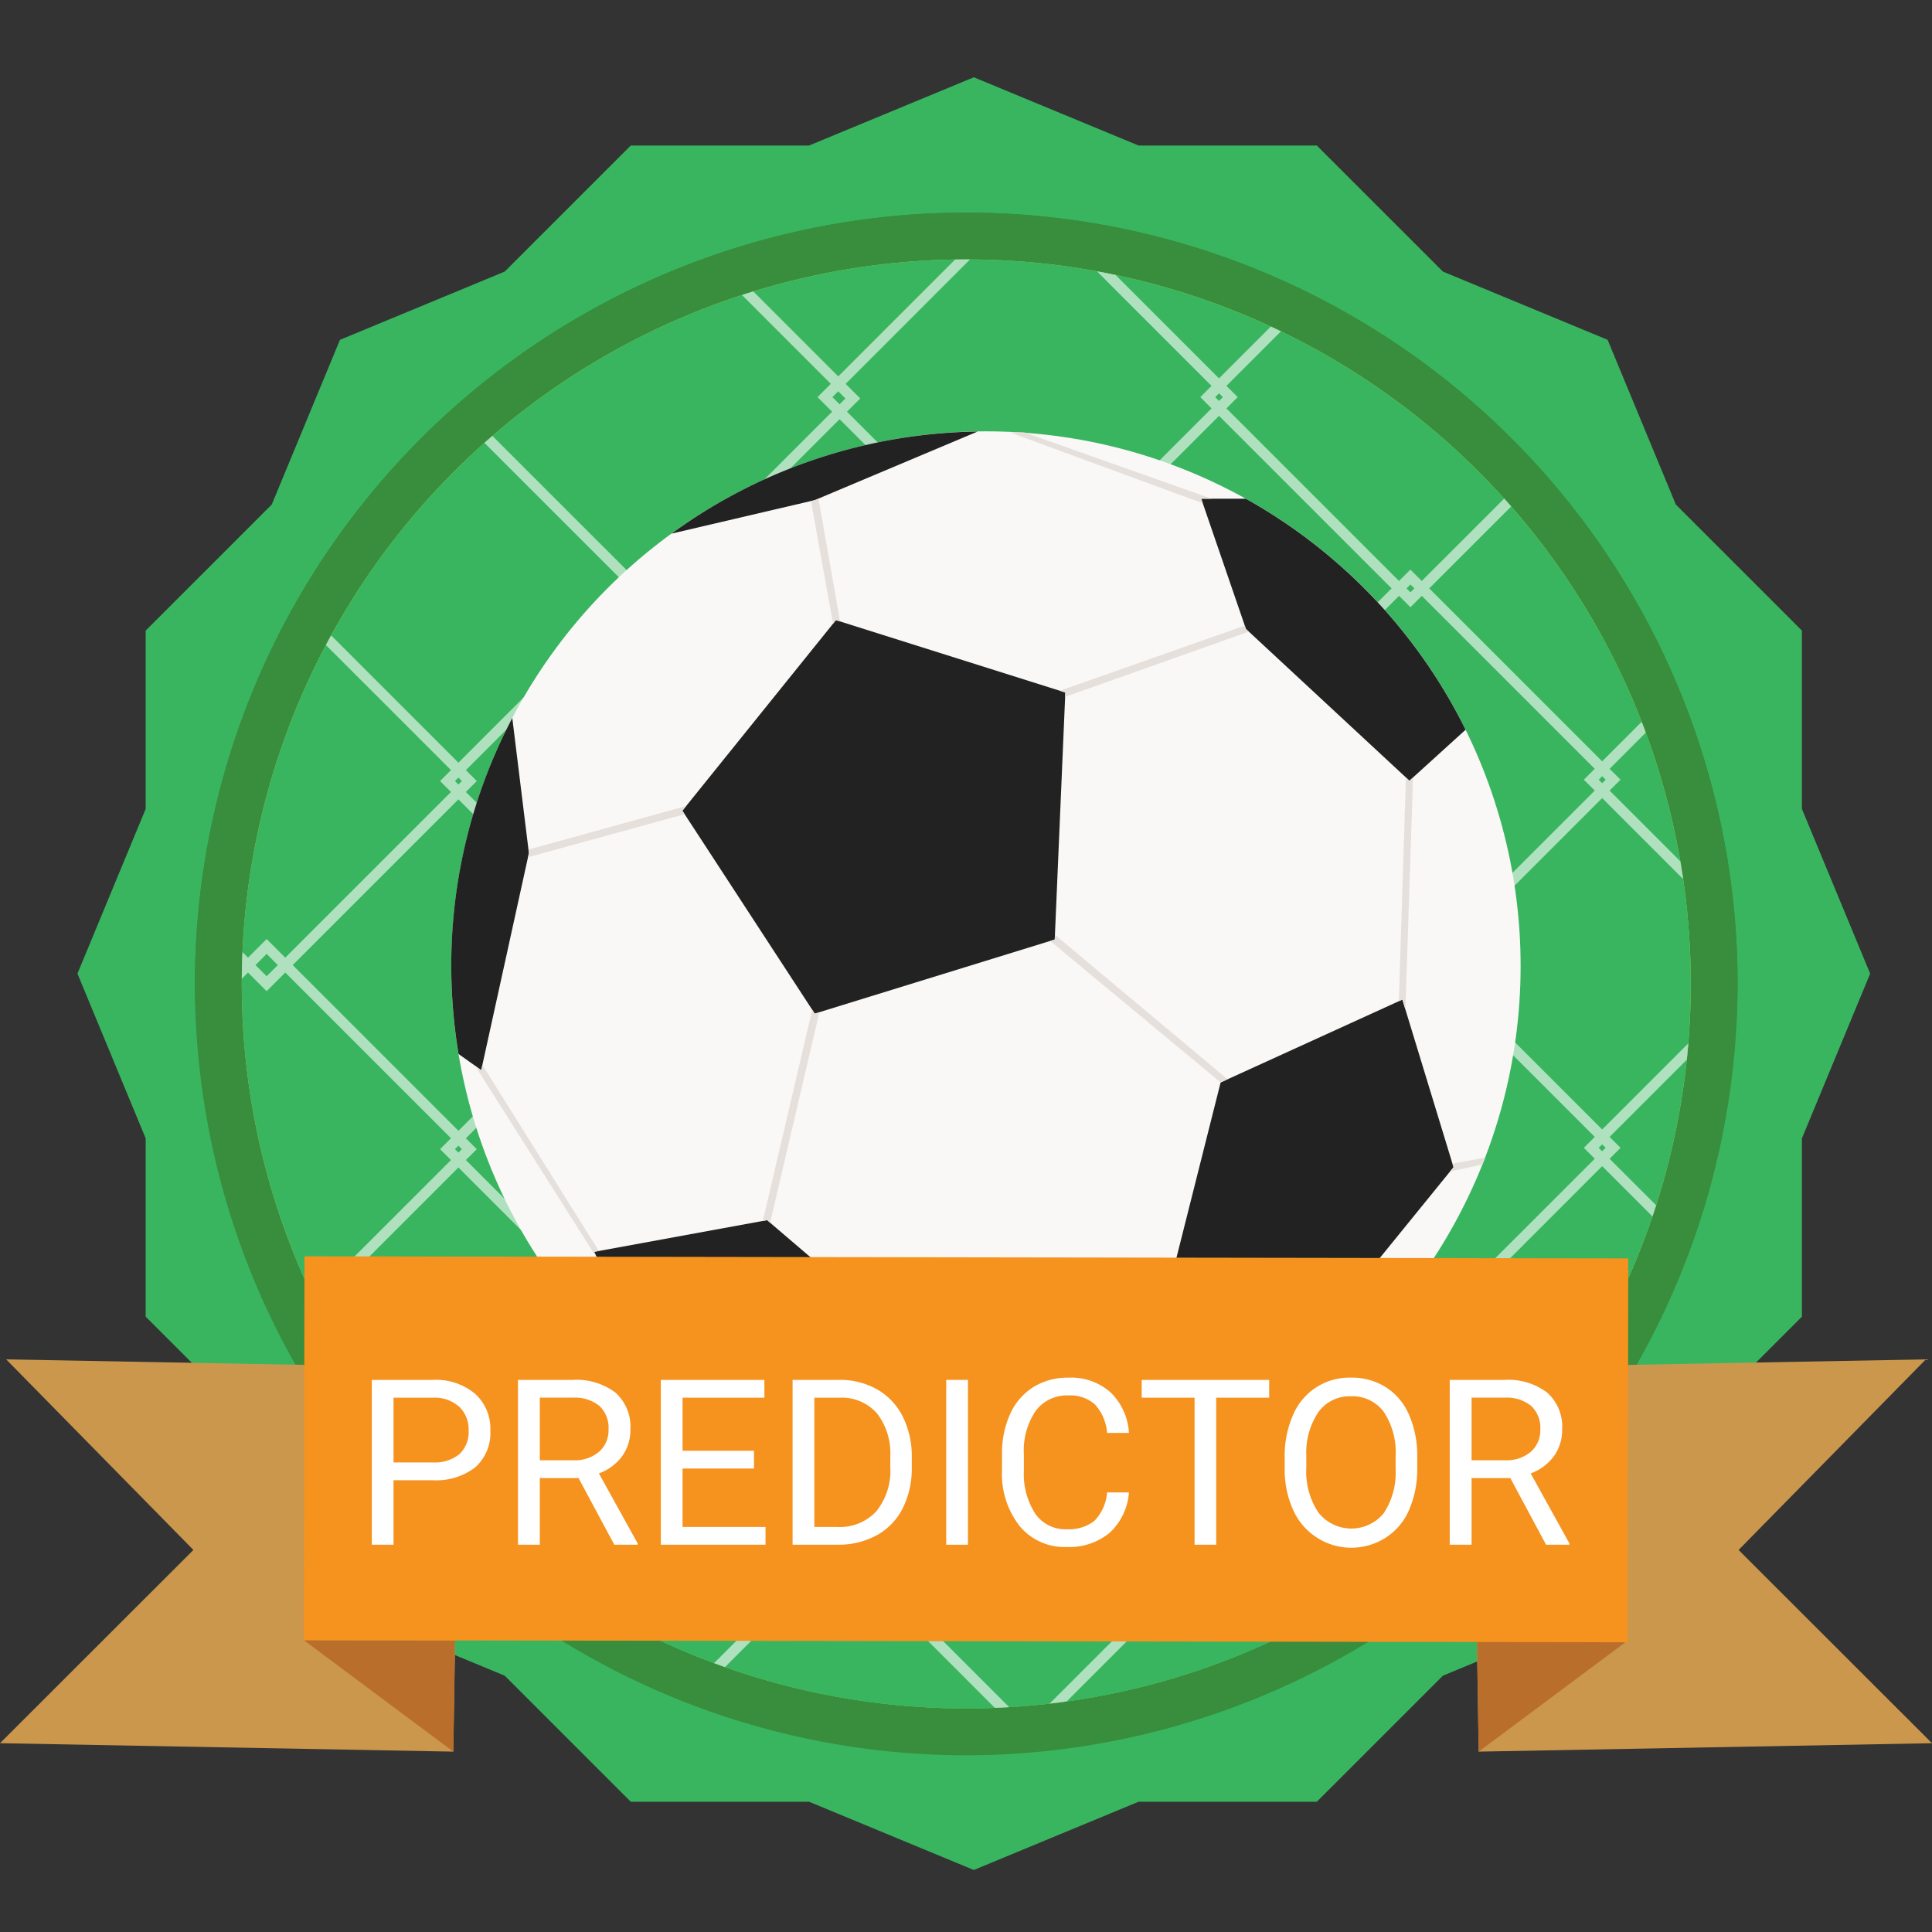 <svg xmlns="http://www.w3.org/2000/svg" xmlns:xlink="http://www.w3.org/1999/xlink" viewBox="0 0 100 100"><rect x="0" y="0" width="100" height="100" fill="#333333" stroke="none"/><defs><clipPath id="a"><path d="M50.014,90.854A39.925,39.925,0,1,1,89.939,50.928,39.971,39.971,0,0,1,50.014,90.854Z" style="fill:#388e3c"/></clipPath><clipPath id="b"><circle cx="50.014" cy="50.928" r="37.5" style="fill:none"/></clipPath><clipPath id="c"><circle cx="155.037" cy="250.034" r="37.5" style="fill:none"/></clipPath><clipPath id="d"><path d="M155.037,90.373A39.944,39.944,0,1,1,194.981,50.429,39.989,39.989,0,0,1,155.037,90.373Z" style="fill:#388e3c"/></clipPath><clipPath id="e"><circle cx="155.014" cy="50.928" r="37.5" style="fill:none"/></clipPath></defs><title>badge-01-predictor</title><polygon points="50.404 4 58.93 7.532 68.158 7.532 74.684 14.057 83.21 17.589 86.741 26.115 93.267 32.64 93.267 41.869 96.799 50.395 93.267 58.921 93.267 68.15 86.741 74.675 83.21 83.201 74.684 86.733 68.158 93.258 58.93 93.258 50.404 96.79 41.878 93.258 32.649 93.258 26.123 86.733 17.597 83.201 14.066 74.675 7.54 68.15 7.54 58.921 4.009 50.395 7.54 41.869 7.54 32.64 14.066 26.115 17.597 17.589 26.123 14.057 32.649 7.532 41.878 7.532 50.404 4" style="fill:#39b560"/><path d="M50.014,90.854A39.925,39.925,0,1,1,89.939,50.928,39.971,39.971,0,0,1,50.014,90.854Z" style="fill:#388e3c"/><g style="clip-path:url(#a)"><path d="M50.014,90.604A39.925,39.925,0,1,1,89.939,50.678,39.971,39.971,0,0,1,50.014,90.604Z" style="fill:#388e3c"/><g style="opacity:0.3"><rect x="49.444" y="-24.292" width="1.14" height="150.942" style="fill:#388e3c"/><path d="M50.014,76.861A25.682,25.682,0,1,1,75.696,51.178,25.711,25.711,0,0,1,50.014,76.861Zm0-50.199a24.517,24.517,0,1,0,24.517,24.517A24.545,24.545,0,0,0,50.014,26.661Z" style="fill:#388e3c"/><circle cx="50.014" cy="51.178" r="2.315" style="fill:#388e3c"/><path d="M-5.71,69.876a5.896,5.896,0,0,1-1.026-.091l-.389-.069V32.641l.389-.069a5.902,5.902,0,0,1,1.026-.091c2.802,0,5.414,1.984,7.353,5.586a28.216,28.216,0,0,1,2.93,13.112,28.216,28.216,0,0,1-2.93,13.112C-.297,67.892-2.908,69.876-5.71,69.876Zm-.472-.967c.158.016.316.023.472.023,5.15,0,9.34-7.965,9.34-17.755S-.561,33.424-5.71,33.424c-.156,0-.313.008-.472.023Z" style="fill:#388e3c"/><path d="M98.385,64.29a28.215,28.215,0,0,1-2.93-13.112,28.215,28.215,0,0,1,2.93-13.112c1.939-3.603,4.551-5.586,7.353-5.586a5.905,5.905,0,0,1,1.026.091l.389.069V69.716l-.389.069a5.894,5.894,0,0,1-1.026.091C102.936,69.876,100.324,67.892,98.385,64.29Zm7.825-30.843c-.158-.016-.316-.023-.472-.023-5.15,0-9.34,7.965-9.34,17.755s4.19,17.755,9.34,17.755c.156,0,.313-.008.472-.023Z" style="fill:#388e3c"/></g></g><circle cx="50.014" cy="50.928" r="37.5" style="fill:#b5d451"/><circle cx="50.014" cy="50.928" r="37.5" style="fill:#39b560"/><g style="clip-path:url(#b)"><rect x="12.139" y="70.04" width="75.749" height="19.26" style="fill:#39b560"/><path d="M102.406,21.105l-8.964,8.966-.591-.588-.588.588-8.952-8.949.566-.568-.566-.564,9.089-9.091h-.767l-8.707,8.704L74.223,10.899h-.771l9.089,9.091-.564.564.564.568-8.951,8.949-.589-.588-.589.588-8.932-8.932.583-.585-.583-.581,9.07-9.074h-.768l-8.687,8.687-8.687-8.687h-.773l9.074,9.074-.581.581.581.585-8.932,8.932-.588-.588-.588.588-8.762-8.761.686-.686-.754-.756,8.965-8.969h-.766L43.388,19.482l-8.583-8.583h-.772l8.97,8.969-.687.686.754.756-8.828,8.827-.589-.585-.59.585-8.952-8.949.564-.564-.564-.568,9.161-9.157h-.77l-8.774,8.774-8.775-8.774h-.772l9.161,9.157-.565.568.565.564-8.952,8.949-.59-.585-.589.585-8.932-8.932.584-.581-.584-.585,9.141-9.14H12.651L3.896,19.656-2.137,13.622v.77l5.647,5.648-.582.585.582.581L-2.137,26.853v.771l6.033-6.032,8.932,8.932-8.932,8.932L-2.137,33.424V34.196L3.51,39.844,2.928,40.428l.582.581L-2.137,46.658v.769l6.033-6.032,8.558,8.556-8.558,8.559L-2.137,52.477v.772l5.647,5.649L2.928,59.479l.582.585L-2.137,65.712v.77l6.033-6.034,8.932,8.935L3.896,78.315-2.137,72.283v.766l5.65,5.651-.584.583.582.582L-2.137,85.514v.77l6.031-6.033,9.906,9.909,9.926-9.926,9.926,9.926,9.802-9.803,9.732,9.733,9.907-9.907,9.907,9.907,9.924-9.923,9.925,9.923,9.558-9.555V79.764l-9.555,9.555-9.539-9.543.566-.562-.566-.564,8.952-8.95.588.585.592-.585,8.962,8.963v-.77l-8.58-8.579,8.58-8.579v-.773l-8.964,8.966-.591-.589-.588.589-8.952-8.949.566-.567-.566-.565,8.576-8.576.964.964.965-.964,8.59,8.59V58.089l-8.204-8.204,8.204-8.207v-.77l-8.59,8.59-.965-.964-.964.964-8.576-8.579.566-.562-.566-.564,8.952-8.953.588.588.592-.588,8.962,8.965v-.773l-8.58-8.579,8.58-8.576ZM3.896,20.823l-.198-.198.198-.199.198.199ZM92.852,69.108l.204.205-.204.202L92.65,69.313Zm0-19.8.578.578-.578.578-.578-.578ZM82.928,20.373l.182.181-.182.181-.177-.181Zm-9.924,9.879.205.202-.205.205-.202-.205Zm-.589.589.589.588.588-.588,8.953,8.953-.566.564.566.562L73.967,49.499l-.963-.964-.964.964-8.558-8.559.583-.582-.583-.585Zm10.13,29.136-8.953,8.949-.588-.589-.589.589L63.482,59.994l.583-.584-.583-.582,8.558-8.559.964.964.963-.964,8.578,8.576-.566.565Zm-9.336,9.336-.205.202-.202-.202.202-.205Zm-20.019-.975-.588.589-8.761-8.758.686-.689-.754-.755,8.452-8.455.965.964.964-.964,8.556,8.559-.581.582.581.584-8.932,8.932Zm.203.975-.203.202-.206-.202.206-.205ZM33.655,68.408l-.59.588-8.952-8.953.565-.562-.565-.563,8.577-8.579.965.965.963-.965,8.385,8.386-.687.686.754.761-8.828,8.826Zm.201.975-.201.202-.205-.202.205-.206ZM23.728,41.375l8.578,8.577-8.578,8.577-8.578-8.577ZM23.547,40.428l.181-.183.179.183-.179.177Zm.181,18.87.179.181-.179.181L23.547,59.479Zm0,1.131,8.952,8.953-8.952,8.949-8.952-8.949Zm9.346-10.478.579-.578.578.578-.578.578ZM43.457,41.497,51.842,49.885,43.388,58.337l-8.385-8.385Zm-.373-1.139.302-.303.371.373-.301.299ZM43.758,59.479l-.301.303-.371-.372.301-.3ZM43.457,60.552l8.761,8.761L43.388,78.141l-8.76-8.758Zm9.154-10.666.578-.578.578.578-.578.578ZM63.097,41.326l8.557,8.559-8.557,8.556-8.556-8.556Zm-.199-.968.199-.199.198.199-.198.198Zm.397,19.052-.198.202-.199-.202.199-.199Zm-.198.972,8.933,8.931-8.933,8.932-8.932-8.932ZM72.425,49.885l.579-.578.578.578-.578.578ZM63.097,20.356l.198.199-.198.198-.199-.198Zm0,1.167,8.933,8.932-8.933,8.935-8.932-8.935Zm-9.907,8.73.206.202-.206.205-.202-.205Zm-.585.589.585.588.588-.588L62.713,39.775l-.585.583.585.582-8.559,8.559-.964-.963-.961.963-8.386-8.383L44.529,40.428l-.755-.759Zm-9.218-10.59.371.373-.301.302-.372-.373ZM43.457,21.697l8.761,8.758L43.388,39.286l-8.76-8.762Zm-9.802,8.625.201.202-.201.206-.205-.206Zm-.589.589.589.588.589-.588,8.762,8.758-.687.689.754.757L34.619,49.569l-.963-.965-.965.965-8.578-8.577.565-.564-.565-.567Zm-9.338-10.468.179.182-.179.181-.181-.181Zm0,1.132,8.952,8.949-8.952,8.953-8.952-8.953Zm-9.927,8.747.206.202-.206.206-.202-.206ZM3.896,40.621,3.698,40.428l.198-.203.198.203Zm.385.388.584-.581-.584-.584,8.933-8.934.587.588.591-.588L23.344,39.861l-.566.567.566.564L14.766,49.569l-.965-.965-.963.965ZM14.381,49.952l-.58.578-.577-.578.577-.578ZM3.896,59.678,3.698,59.479l.198-.198.198.198Zm.385.386.584-.585-.584-.582,8.557-8.559.963.965.965-.965L23.344,58.915l-.566.564.566.564-8.952,8.951-.591-.586-.587.588Zm9.726,9.319-.206.202-.202-.202.202-.206ZM3.896,79.481l-.198-.199.198-.197.198.197Zm19.446.366-9.541,9.541-9.52-9.523.584-.582-.584-.583,8.933-8.934.587.589.591-.589L23.344,78.718l-.566.564Zm.386-.387-.181-.178L23.728,79.1l.179.183Zm9.927,9.928-9.542-9.542.565-.563-.565-.564,8.952-8.953.59.589.589-.589,8.762,8.762-.687.686.754.757ZM43.457,79.585l-.371-.372.301-.303.371.372Zm19.253.213-9.52,9.52-9.349-9.35.686-.686-.754-.755,8.829-8.828.588.585.588-.585L62.713,78.632l-.585.582Zm.387-.386L62.898,79.213l.199-.197.198.197Zm19.445.365-9.54,9.543L63.481,79.798l.583-.585L63.481,78.633l8.932-8.934.589.585.589-.585,8.951,8.952-.564.562Zm.386-.383L82.75,79.213l.177-.179.182.179Zm8.953-10.082-8.953,8.951-8.951-8.951,8.951-8.952Zm-9.134-9.903.181-.178.179.178-.179.181Zm8.76-9.524-8.579,8.577-8.577-8.577,8.577-8.577Zm-8.756-9.527.177-.183.182.183-.182.181Zm.177-.951-8.951-8.952,8.951-8.95,8.953,8.95Zm9.924-8.747L92.65,30.455l.202-.202.204.202Z" style="fill:#fff;opacity:0.6"/><rect x="-8.022" y="89.041" width="115.731" height="2.858" style="fill:#fff;opacity:0.8"/></g><ellipse cx="51.032" cy="76.648" rx="20.45" ry="3.699" style="fill:#213228;opacity:0.15"/><circle cx="51.032" cy="50.001" r="27.675" style="fill:#f9f8f7"/><path d="M42.171,25.888l8.43-3.551a27.517,27.517,0,0,0-15.843,5.284Z" style="fill:#222"/><path d="M23.735,54.555l1.174.834,2.467-11.233-.86-6.993a27.536,27.536,0,0,0-3.159,12.838A28.064,28.064,0,0,0,23.735,54.555Z" style="fill:#222"/><path d="M75.858,37.772A27.772,27.772,0,0,0,64.48,25.814h-2.305L64.489,32.553l8.463,7.857Z" style="fill:#222"/><polygon points="35.32 41.963 43.267 32.098 55.141 35.843 54.593 48.63 42.171 52.465 35.32 41.963" style="fill:#222"/><path d="M30.754,64.795l3.363,7.105a27.603,27.603,0,0,0,11.117,5.162L49.112,71.192l-9.407-8.037Z" style="fill:#222"/><polygon points="60.256 67.63 63.179 56.028 72.587 51.738 75.235 60.414 67.745 69.637 60.256 67.63" style="fill:#222"/><polygon points="48.967 71.41 49.112 71.192 48.953 71.054 60.312 67.409 60.256 67.63 60.54 67.704 48.967 71.41" style="fill:#e5e0dc"/><polygon points="39.863 63.287 39.705 63.154 39.483 63.195 42.042 52.265 42.171 52.465 42.41 52.394 39.863 63.287" style="fill:#e5e0dc"/><polygon points="63.179 56.028 54.357 48.703 54.593 48.63 54.603 48.385 63.541 55.864 63.179 56.028" style="fill:#e5e0dc"/><polygon points="30.945 65.197 24.59 55.164 24.909 55.389 24.967 55.121 30.998 64.75 30.754 64.795 30.945 65.197" style="fill:#e5e0dc"/><polygon points="27.328 44.371 27.375 44.157 27.353 43.974 35.518 41.717 35.32 41.963 35.439 42.142 27.328 44.371" style="fill:#e5e0dc"/><polygon points="43.118 32.284 41.976 25.933 42.171 25.888 42.364 25.808 43.483 32.168 43.267 32.098 43.118 32.284" style="fill:#e5e0dc"/><polygon points="55.131 36.068 55.141 35.843 54.853 35.754 64.428 32.383 64.489 32.553 64.637 32.695 55.131 36.068" style="fill:#e5e0dc"/><polygon points="72.746 52.256 72.587 51.738 72.404 51.818 72.77 40.243 72.952 40.41 73.138 40.243 72.746 52.256" style="fill:#e5e0dc"/><polygon points="75.056 60.633 75.235 60.414 75.179 60.227 76.877 59.915 76.736 60.274 75.056 60.633" style="fill:#e5e0dc"/><polygon points="67.179 72.479 66.769 72.767 67.569 69.59 67.745 69.637 68.032 69.285 67.179 72.479" style="fill:#e5e0dc"/><polygon points="62.256 26.049 52.275 22.382 53.029 22.382 62.716 25.814 62.175 25.814 62.256 26.049" style="fill:#e5e0dc"/><polygon points="0 90.228 23.464 90.664 23.783 70.796 0.319 70.361 10.011 80.226 0 90.228" style="fill:#ca974d"/><polygon points="15.728 84.896 23.464 90.664 23.55 84.908 15.728 84.896" style="fill:#b96e2b"/><polygon points="100 90.228 76.536 90.664 76.217 70.796 99.681 70.361 89.989 80.226 100 90.228" style="fill:#ca974d"/><polygon points="84.272 84.896 76.536 90.664 76.45 84.908 84.272 84.896" style="fill:#b96e2b"/><rect x="40.068" y="40.755" width="19.87" height="68.519" transform="translate(-25.09 124.9) rotate(-89.91)" style="fill:#f6921e"/><path d="M20.37,76.615v3.34h-1.125V71.423H22.392a3.161,3.161,0,0,1,2.194.715,2.423,2.423,0,0,1,.794,1.893,2.391,2.391,0,0,1-.776,1.913,3.302,3.302,0,0,1-2.224.671Zm0-.92H22.392a2.019,2.019,0,0,0,1.383-.426,1.555,1.555,0,0,0,.48-1.229,1.607,1.607,0,0,0-.48-1.221,1.894,1.894,0,0,0-1.318-.476H20.37Z" style="fill:#fff"/><path d="M29.944,76.503H27.94v3.451H26.81V71.423h2.824a3.343,3.343,0,0,1,2.218.656,2.361,2.361,0,0,1,.776,1.91,2.297,2.297,0,0,1-.431,1.389,2.571,2.571,0,0,1-1.198.885l2.004,3.621v.07h-1.207Zm-2.004-.92h1.729a1.947,1.947,0,0,0,1.333-.435,1.468,1.468,0,0,0,.495-1.162,1.546,1.546,0,0,0-.472-1.215,1.997,1.997,0,0,0-1.362-.429H27.94Z" style="fill:#fff"/><path d="M39.026,76.011H35.329v3.023H39.624v.92H34.204V71.423h5.361v.92H35.329v2.748h3.697Z" style="fill:#fff"/><path d="M41.024,79.955V71.423h2.408a3.877,3.877,0,0,1,1.969.492,3.329,3.329,0,0,1,1.321,1.4,4.558,4.558,0,0,1,.472,2.086v.545a4.574,4.574,0,0,1-.466,2.115,3.277,3.277,0,0,1-1.33,1.395,4.124,4.124,0,0,1-2.013.498Zm1.125-7.611v6.691H43.333a2.575,2.575,0,0,0,2.024-.809,3.345,3.345,0,0,0,.724-2.305v-.499a3.395,3.395,0,0,0-.683-2.26,2.428,2.428,0,0,0-1.937-.818Z" style="fill:#fff"/><path d="M50.101,79.955h-1.125V71.423h1.125Z" style="fill:#fff"/><path d="M58.433,77.248a3.139,3.139,0,0,1-.999,2.089,3.274,3.274,0,0,1-2.235.735,3.006,3.006,0,0,1-2.423-1.084,4.361,4.361,0,0,1-.911-2.9v-.82a4.861,4.861,0,0,1,.425-2.092,3.173,3.173,0,0,1,1.204-1.386,3.353,3.353,0,0,1,1.805-.483,3.083,3.083,0,0,1,2.18.759,3.176,3.176,0,0,1,.955,2.101H57.302a2.451,2.451,0,0,0-.636-1.481,1.923,1.923,0,0,0-1.368-.459,2.012,2.012,0,0,0-1.69.798,3.66,3.66,0,0,0-.612,2.269v.827a3.765,3.765,0,0,0,.58,2.211,1.874,1.874,0,0,0,1.623.821,2.165,2.165,0,0,0,1.438-.425,2.357,2.357,0,0,0,.665-1.479Z" style="fill:#fff"/><path d="M65.692,72.343H62.95v7.611H61.831V72.343H59.095v-.92h6.598Z" style="fill:#fff"/><path d="M73.356,75.964a5.277,5.277,0,0,1-.422,2.188,3.196,3.196,0,0,1-1.195,1.427,3.298,3.298,0,0,1-4.802-1.415,5.064,5.064,0,0,1-.442-2.124v-.615a5.215,5.215,0,0,1,.428-2.174,3.163,3.163,0,0,1,3-1.945,3.307,3.307,0,0,1,1.808.495,3.19,3.19,0,0,1,1.204,1.436,5.303,5.303,0,0,1,.422,2.188Zm-1.119-.551a3.825,3.825,0,0,0-.609-2.329,2.01,2.01,0,0,0-1.705-.812,1.988,1.988,0,0,0-1.679.812,3.747,3.747,0,0,0-.63,2.253v.627a3.831,3.831,0,0,0,.618,2.312,2.166,2.166,0,0,0,3.39.047,3.809,3.809,0,0,0,.615-2.276Z" style="fill:#fff"/><path d="M78.173,76.503H76.169v3.451H75.038V71.423H77.862a3.343,3.343,0,0,1,2.218.656,2.361,2.361,0,0,1,.776,1.91,2.297,2.297,0,0,1-.431,1.389,2.571,2.571,0,0,1-1.198.885l2.004,3.621v.07h-1.207Zm-2.004-.92h1.729a1.947,1.947,0,0,0,1.333-.435,1.468,1.468,0,0,0,.495-1.162,1.546,1.546,0,0,0-.472-1.215,1.997,1.997,0,0,0-1.362-.429H76.169Z" style="fill:#fff"/><path d="M155.037,90.373A39.944,39.944,0,1,1,194.981,50.429,39.989,39.989,0,0,1,155.037,90.373Z" style="fill:#388e3c"/><g style="clip-path:url(#d)"><g style="opacity:0.3"><polygon points="98.832 97.965 79.531 97.965 79.531 97.021 97.888 97.021 97.888 4.337 79.531 4.337 79.531 3.393 98.832 3.393 98.832 97.965" style="fill:#388e3c"/><path d="M99.287,69.386a5.899,5.899,0,0,1-1.026-.091l-.389-.069V32.132l.39-.069a5.905,5.905,0,0,1,1.026-.091c2.804,0,5.416,1.985,7.356,5.589a28.23,28.23,0,0,1,2.931,13.118,28.23,28.23,0,0,1-2.931,13.118C104.703,67.401,102.09,69.386,99.287,69.386Zm-.472-.967c.158.016.316.023.472.023,5.152,0,9.344-7.968,9.344-17.763s-4.192-17.763-9.344-17.763c-.156,0-.313.008-.472.023Z" style="fill:#388e3c"/></g></g><g style="clip-path:url(#e)"><rect x="96.978" y="89.041" width="115.731" height="2.858" style="fill:#fff;opacity:0.8"/></g></svg>